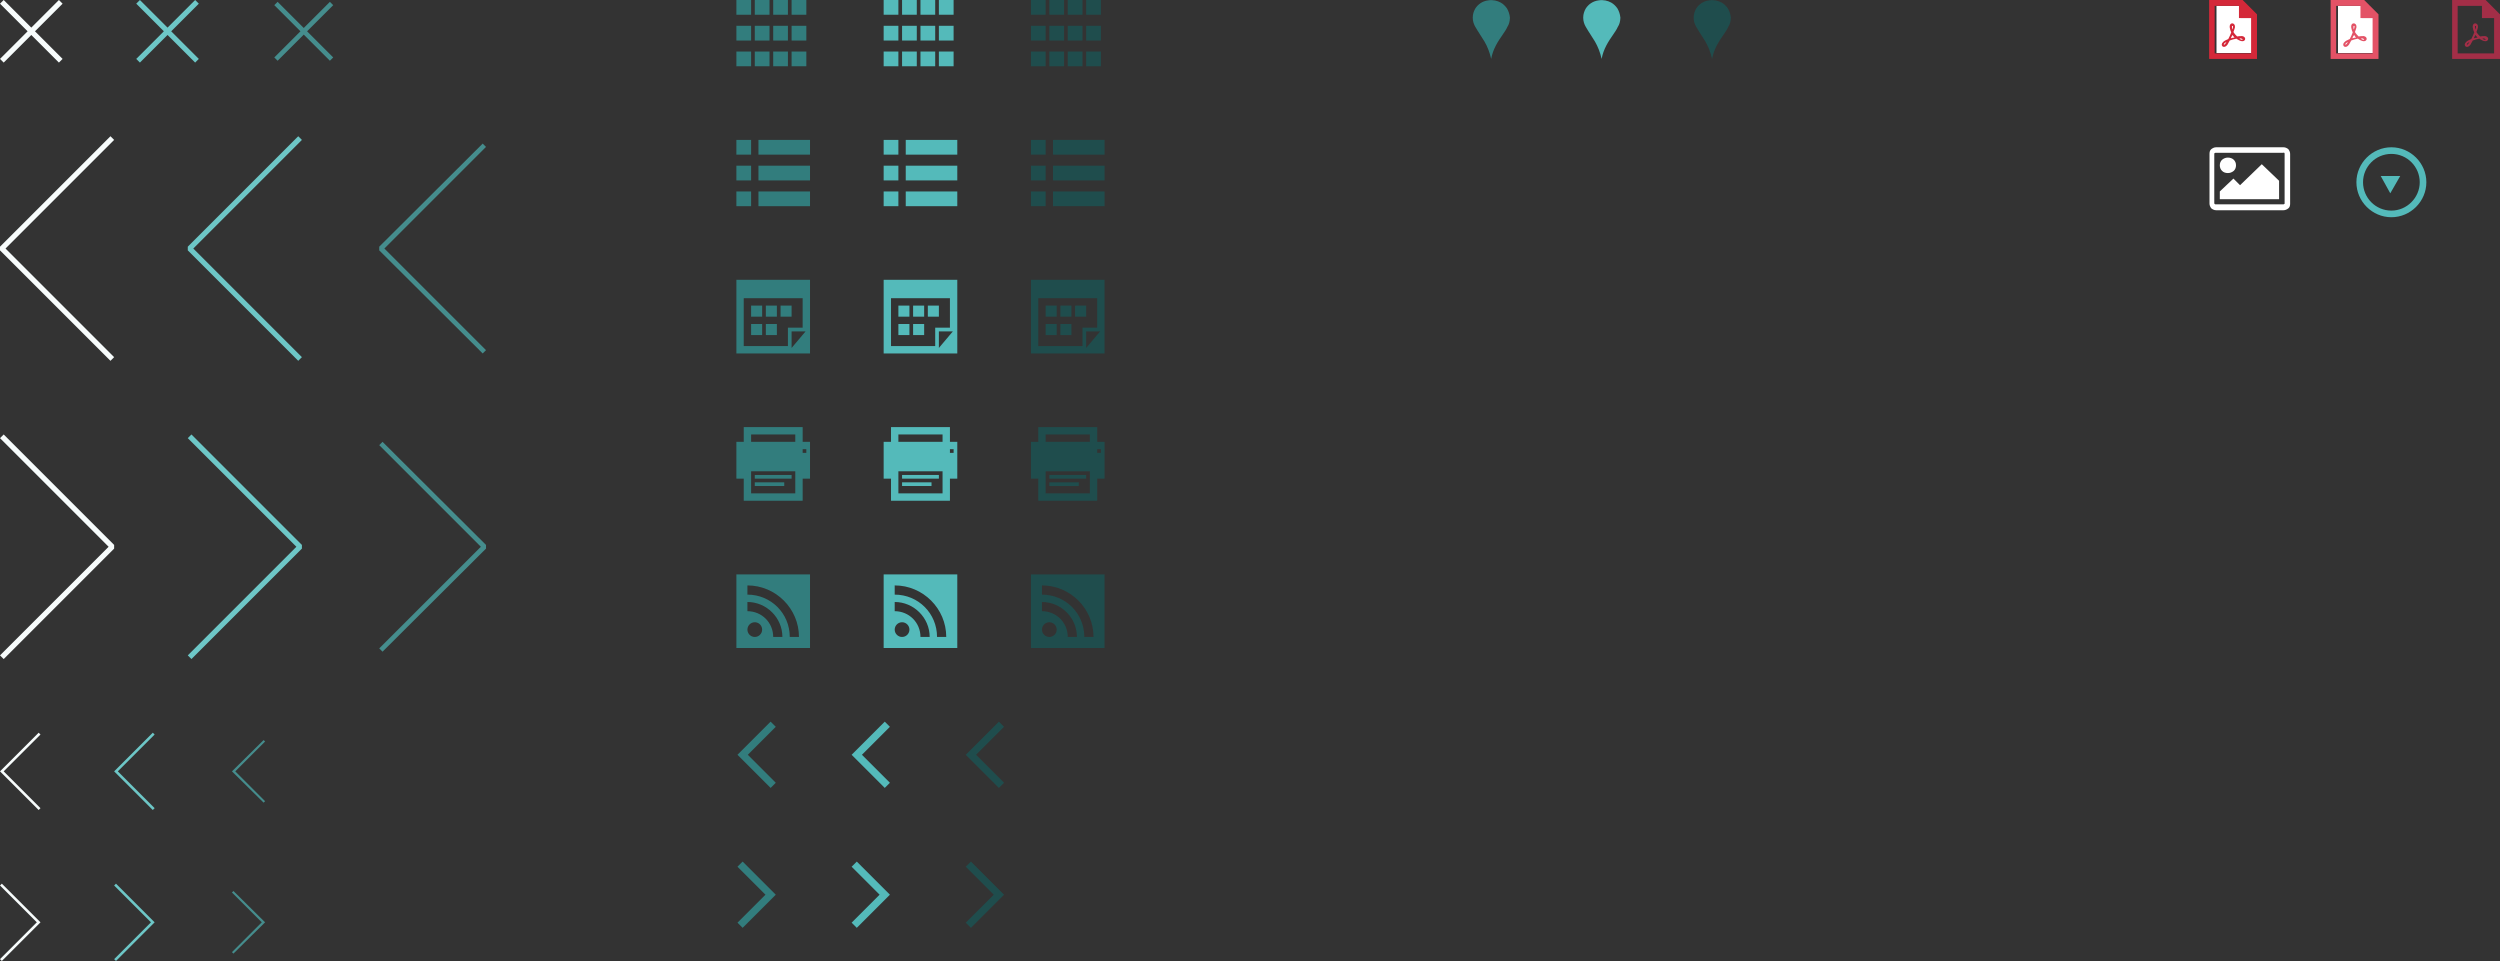 <?xml version="1.0" encoding="utf-8"?>
<!-- Generator: Adobe Illustrator 19.2.1, SVG Export Plug-In . SVG Version: 6.00 Build 0)  -->
<svg version="1.1" xmlns="http://www.w3.org/2000/svg" xmlns:xlink="http://www.w3.org/1999/xlink" x="0px" y="0px" width="679px"
	 height="261px" viewBox="0 0 679 261" style="enable-background:new 0 0 679 261;" xml:space="preserve">
<rect x="0" y="0" width="679" height="261" fill="#333333" stroke="none"/>
<g id="Guides">
</g>
<g id="Elements">
	<polygon style="fill:#6DC7C7;" points="45.5,7.5 38,0 37,1 44.5,8.5 37,16 38,17 45.5,9.5 53,17 54,16 46.5,8.5 54,1 53,0 	"/>
	<polygon style="fill:#F7FCFC;" points="8.5,7.5 1,0 0,1 7.5,8.5 0,16 1,17 8.5,9.5 16,17 17,16 9.5,8.5 17,1 16,0 	"/>
	<polygon style="fill:#458D8D;" points="82.5,7.6 75.4,0.5 74.5,1.4 81.6,8.5 74.5,15.6 75.4,16.5 82.5,9.4 89.6,16.5 90.5,15.6 
		83.4,8.5 90.5,1.4 89.6,0.5 	"/>
	<polygon style="fill:#6DC7C7;" points="82,38 81,37 51,67 51,68 81,98 82,97 52.5,67.5 	"/>
	<polygon style="fill:#F7FCFC;" points="31,38 30,37 0,67 0,68 30,98 31,97 1.5,67.5 	"/>
	<polygon style="fill:#458D8D;" points="132,39.9 131.1,39 103,67 103,68 131.1,96 132,95.1 104.4,67.5 	"/>
	<polygon style="fill:#458D8D;" points="103,176.1 103.9,177 132,149 132,148 103.9,120 103,120.9 130.6,148.5 	"/>
	<polygon style="fill:#6DC7C7;" points="51,178 52,179 82,149 82,148 52,118 51,119 80.5,148.5 	"/>
	<polygon style="fill:#F7FCFC;" points="0,178 1,179 31,149 31,148 1,118 0,119 29.5,148.5 	"/>
	<polygon style="fill:#F7FCFC;" points="11,199.5 10.5,199 0,209.5 10.5,220 11,219.5 1,209.5 	"/>
	<path style="fill:#327D7D;" d="M405,16c-0.4-1.8-1-3.3-1.8-4.7c-0.6-1-1.3-2-1.9-3c-0.2-0.3-0.4-0.7-0.6-1
		c-0.4-0.7-0.7-1.5-0.7-2.5c0-1,0.3-1.8,0.7-2.5c0.7-1.1,1.9-2,3.5-2.2c1.3-0.2,2.5,0.1,3.4,0.6c0.7,0.4,1.2,0.9,1.7,1.6
		c0.4,0.7,0.7,1.5,0.8,2.5c0,0.5-0.1,1-0.2,1.4c-0.1,0.4-0.3,0.8-0.5,1.1c-0.3,0.7-0.8,1.4-1.2,2C406.8,11.3,405.5,13.3,405,16"/>
	<path style="fill:#327D7D;" d="M200,0h4v4h-4V0z M205,4h4V0h-4V4z M210,4h4V0h-4V4z M215,4h4V0h-4V4z M200,11h4V7h-4V11z M205,11h4
		V7h-4V11z M210,11h4V7h-4V11z M215,11h4V7h-4V11z M200,18h4v-4h-4V18z M205,18h4v-4h-4V18z M210,18h4v-4h-4V18z M215,18h4v-4h-4V18
		z"/>
	<path style="fill:#327D7D;" d="M200,38h4v4h-4V38z M200,49h4v-4h-4V49z M200,56h4v-4h-4V56z M206,42h14v-4h-14V42z M206,49h14v-4
		h-14V49z M206,56h14v-4h-14V56z"/>
	<path style="fill:#54BABA;" d="M240,38h4v4h-4V38z M240,49h4v-4h-4V49z M240,56h4v-4h-4V56z M246,42h14v-4h-14V42z M246,49h14v-4
		h-14V49z M246,56h14v-4h-14V56z"/>
	<path style="fill:#54BABA;" d="M240,0h4v4h-4V0z M245,4h4V0h-4V4z M250,4h4V0h-4V4z M255,4h4V0h-4V4z M240,11h4V7h-4V11z M245,11h4
		V7h-4V11z M250,11h4V7h-4V11z M255,11h4V7h-4V11z M240,18h4v-4h-4V18z M245,18h4v-4h-4V18z M250,18h4v-4h-4V18z M255,18h4v-4h-4V18
		z"/>
	<path style="fill:#327D7D;" d="M204,83h3v3h-3V83z M208,86h3v-3h-3V86z M212,86h3v-3h-3V86z M204,91h3v-3h-3V91z M208,91h3v-3h-3
		V91z M220,76v5v8v5v2h-2h-4h-12h-2v-2V81v-5h2h16H220z M214,89h4v-8h-16v13h12V89z M218.8,90H215v4.5L218.8,90z"/>
	<path style="fill:#54BABA;" d="M244,83h3v3h-3V83z M248,86h3v-3h-3V86z M252,86h3v-3h-3V86z M244,91h3v-3h-3V91z M248,91h3v-3h-3
		V91z M260,76v5v8v5v2h-2h-4h-12h-2v-2V81v-5h2h16H260z M254,89h4v-8h-16v13h12V89z M258.8,90H255v4.5L258.8,90z"/>
	<path style="fill:#327D7D;" d="M205,129h10v1h-10V129z M205,132h8v-1h-8V132z M220,120v10h-2v4v2h-2h-12h-2v-2v-4h-2v-10h2v-2v-2h2
		h12h2v2v2H220z M216,128h-12v2v4h12v-4V128z M216,118h-12v2h12V118z M219,122h-1v1h1V122z"/>
	<path style="fill:#54BABA;" d="M245,129h10v1h-10V129z M245,132h8v-1h-8V132z M260,120v10h-2v4v2h-2h-12h-2v-2v-4h-2v-10h2v-2v-2h2
		h12h2v2v2H260z M256,128h-12v2v4h12v-4V128z M256,118h-12v2h12V118z M259,122h-1v1h1V122z"/>
	<g>
		<path style="fill:#327D7D;" d="M200,176h20v-20h-20V176z M205,173c-1.1,0-2-0.9-2-2s0.9-2,2-2s2,0.9,2,2S206.1,173,205,173
			 M210,173c0-3.9-3.1-7-7-7v-2.5c5.2,0,9.5,4.3,9.5,9.5H210z M214.5,173c0-6.4-5.1-11.5-11.5-11.5V159c7.7,0,14,6.3,14,14H214.5z"
			/>
	</g>
	<g>
		<path style="fill:#54BABA;" d="M240,176h20v-20h-20V176z M245,173c-1.1,0-2-0.9-2-2s0.9-2,2-2s2,0.9,2,2S246.1,173,245,173
			 M250,173c0-3.9-3.1-7-7-7v-2.5c5.2,0,9.5,4.3,9.5,9.5H250z M254.5,173c0-6.4-5.1-11.5-11.5-11.5V159c7.7,0,14,6.3,14,14H254.5z"
			/>
	</g>
	<polygon style="fill:#FFFFFF;" points="641.6,1.6 641.6,4.9 644.9,4.9 644.9,14.4 635,14.4 635,1.6 	"/>
	<polygon style="fill:#FFFFFF;" points="608.6,1.6 608.6,4.9 612,4.9 612,14.4 602,14.4 602,1.6 	"/>
	<path id="pdf-file-4-icon_4_" style="fill:#D42839;" d="M608.1,1.6v3.3h3.3v9.6h-9.9V1.6H608.1z M609.1,0H600v16h13V3.9L609.1,0z
		 M604.7,11.4c-0.2,0.1-0.5,0.3-0.6,0.4c-0.2,0.3-0.1,0.5,0.2,0.2C604.4,11.9,604.6,11.6,604.7,11.4z M608.2,10.5
		c0.2,0.1,0.4,0.3,0.7,0.3c0.3,0,0.3-0.2-0.1-0.3C608.7,10.4,608.5,10.4,608.2,10.5z M605.9,10.4c0.3-0.1,0.8-0.2,1-0.2
		c0,0-0.4-0.4-0.5-0.7C606.2,9.7,605.9,10.3,605.9,10.4z M606.2,7.2c0,0.2,0,0.6,0.1,0.8c0.1-0.2,0.2-0.6,0.2-0.9
		C606.4,7,606.2,7,606.2,7.2z M603.8,11.4c0.3-0.3,0.7-0.5,1.4-0.8c0.3-0.6,0.6-1.2,0.8-1.8c-0.2-0.4-0.3-0.8-0.4-1.3
		c-0.2-1.6,1.6-1.5,1.4,0c-0.1,0.3-0.2,0.7-0.4,1.2c0.3,0.5,0.7,0.9,1,1.2c0.4-0.1,1-0.1,1.4-0.1c1.1,0.2,1,1.4,0,1.4
		c-0.5,0-1.2-0.4-1.6-0.7c-0.6,0.1-1.3,0.3-1.8,0.5c-0.2,0.3-0.4,0.8-0.6,1.1C604,13.5,602.8,12.3,603.8,11.4z"/>
	<path id="pdf-file-4-icon_1_" style="fill:#E35266;" d="M641.1,1.6v3.3h3.3v9.6h-9.9V1.6H641.1z M642.1,0H633v16h13V3.9L642.1,0z
		 M636.8,11.4c0.3-0.3,0.7-0.5,1.4-0.8c0.3-0.6,0.6-1.2,0.8-1.8c-0.2-0.4-0.3-0.8-0.4-1.3c-0.2-1.6,1.6-1.5,1.4,0
		c-0.1,0.3-0.2,0.7-0.4,1.2c0.3,0.5,0.7,0.9,1,1.2c0.4-0.1,1-0.1,1.4-0.1c1.1,0.2,1,1.4,0,1.4c-0.5,0-1.2-0.4-1.6-0.7
		c-0.6,0.1-1.3,0.3-1.8,0.5c-0.2,0.3-0.4,0.8-0.6,1.1C637,13.5,635.8,12.3,636.8,11.4z M637.7,11.4c-0.2,0.1-0.5,0.3-0.6,0.4
		c-0.2,0.3-0.1,0.5,0.2,0.2C637.4,11.9,637.6,11.6,637.7,11.4z M641.2,10.5c0.2,0.1,0.4,0.3,0.7,0.3c0.3,0,0.3-0.2-0.1-0.3
		C641.7,10.4,641.5,10.4,641.2,10.5z M638.9,10.4c0.3-0.1,0.8-0.2,1-0.2c0,0-0.4-0.4-0.5-0.7C639.2,9.7,638.9,10.3,638.9,10.4z
		 M639.2,7.2c0,0.2,0,0.6,0.1,0.8c0.1-0.2,0.2-0.6,0.2-0.9C639.4,7,639.2,7,639.2,7.2z"/>
	<polygon style="fill:#6DC7C7;" points="42,199.5 41.5,199 31,209.5 41.5,220 42,219.5 32,209.5 	"/>
	<polygon style="fill:#458D8D;" points="72,201.4 71.6,201 63,209.5 71.6,218 72,217.6 63.9,209.5 	"/>
	<polygon style="fill:#458D8D;" points="63,258.6 63.4,259 72,250.5 63.4,242 63,242.4 71.1,250.5 	"/>
	<polygon style="fill:#6DC7C7;" points="31,260.5 31.5,261 42,250.5 31.5,240 31,240.5 41,250.5 	"/>
	<polygon style="fill:#F7FCFC;" points="0,260.5 0.5,261 11,250.5 0.5,240 0,240.5 10,250.5 	"/>
	<path style="fill:#1F4D4D;" d="M280,38h4v4h-4V38z M280,49h4v-4h-4V49z M280,56h4v-4h-4V56z M286,42h14v-4h-14V42z M286,49h14v-4
		h-14V49z M286,56h14v-4h-14V56z"/>
	<path style="fill:#1F4D4D;" d="M280,0h4v4h-4V0z M285,4h4V0h-4V4z M290,4h4V0h-4V4z M295,4h4V0h-4V4z M280,11h4V7h-4V11z M285,11h4
		V7h-4V11z M290,11h4V7h-4V11z M295,11h4V7h-4V11z M280,18h4v-4h-4V18z M285,18h4v-4h-4V18z M290,18h4v-4h-4V18z M295,18h4v-4h-4V18
		z"/>
	<path style="fill:#1F4D4D;" d="M284,83h3v3h-3V83z M288,86h3v-3h-3V86z M292,86h3v-3h-3V86z M284,91h3v-3h-3V91z M288,91h3v-3h-3
		V91z M300,76v5v8v5v2h-2h-4h-12h-2v-2V81v-5h2h16H300z M294,89h4v-8h-16v13h12V89z M298.8,90H295v4.5L298.8,90z"/>
	<path style="fill:#1F4D4D;" d="M285,129h10v1h-10V129z M285,132h8v-1h-8V132z M300,120v10h-2v4v2h-2h-12h-2v-2v-4h-2v-10h2v-2v-2h2
		h12h2v2v2H300z M296,128h-12v2v4h12v-4V128z M296,118h-12v2h12V118z M299,122h-1v1h1V122z"/>
	<g>
		<path style="fill:#1F4D4D;" d="M280,176h20v-20h-20V176z M285,173c-1.1,0-2-0.9-2-2s0.9-2,2-2s2,0.9,2,2S286.1,173,285,173
			 M290,173c0-3.9-3.1-7-7-7v-2.5c5.2,0,9.5,4.3,9.5,9.5H290z M294.5,173c0-6.4-5.1-11.5-11.5-11.5V159c7.7,0,14,6.3,14,14H294.5z"
			/>
	</g>
	<path style="fill:#54BABA;" d="M435,16c-0.4-1.8-1-3.3-1.8-4.7c-0.6-1-1.3-2-1.9-3c-0.2-0.3-0.4-0.7-0.6-1
		c-0.4-0.7-0.7-1.5-0.7-2.5c0-1,0.3-1.8,0.7-2.5c0.7-1.1,1.9-2,3.5-2.2c1.3-0.2,2.5,0.1,3.4,0.6c0.7,0.4,1.2,0.9,1.7,1.6
		c0.4,0.7,0.7,1.5,0.8,2.5c0,0.5-0.1,1-0.2,1.4c-0.1,0.4-0.3,0.8-0.5,1.1c-0.3,0.7-0.8,1.4-1.2,2C436.8,11.3,435.5,13.3,435,16"/>
	<path style="fill:#1F4D4D;" d="M465,16c-0.4-1.8-1-3.3-1.8-4.7c-0.6-1-1.3-2-1.9-3c-0.2-0.3-0.4-0.7-0.6-1
		c-0.4-0.7-0.7-1.5-0.7-2.5c0-1,0.3-1.8,0.7-2.5c0.7-1.1,1.9-2,3.5-2.2c1.3-0.2,2.5,0.1,3.4,0.6c0.7,0.4,1.2,0.9,1.7,1.6
		c0.4,0.7,0.7,1.5,0.8,2.5c0,0.5-0.1,1-0.2,1.4c-0.1,0.4-0.3,0.8-0.5,1.1c-0.3,0.7-0.8,1.4-1.2,2C466.8,11.3,465.5,13.3,465,16"/>
	<path id="pdf-file-4-icon_2_" style="fill:#A32E47;" d="M674.1,1.6v3.3h3.3v9.6h-9.9V1.6H674.1z M675.1,0H666v16h13V3.9L675.1,0z
		 M669.8,11.4c0.3-0.3,0.7-0.5,1.4-0.8c0.3-0.6,0.6-1.2,0.8-1.8c-0.2-0.4-0.3-0.8-0.4-1.3c-0.2-1.6,1.6-1.5,1.4,0
		c-0.1,0.3-0.2,0.7-0.4,1.2c0.3,0.5,0.7,0.9,1,1.2c0.4-0.1,1-0.1,1.4-0.1c1.1,0.2,1,1.4,0,1.4c-0.5,0-1.2-0.4-1.6-0.7
		c-0.6,0.1-1.3,0.3-1.8,0.5c-0.2,0.3-0.4,0.8-0.6,1.1C670,13.5,668.8,12.3,669.8,11.4z M670.7,11.4c-0.2,0.1-0.5,0.3-0.6,0.4
		c-0.2,0.3-0.1,0.5,0.2,0.2C670.4,11.9,670.6,11.6,670.7,11.4z M674.2,10.5c0.2,0.1,0.4,0.3,0.7,0.3c0.3,0,0.3-0.2-0.1-0.3
		C674.7,10.4,674.5,10.4,674.2,10.5z M671.9,10.4c0.3-0.1,0.8-0.2,1-0.2c0,0-0.4-0.4-0.5-0.7C672.2,9.7,671.9,10.3,671.9,10.4z
		 M672.2,7.2c0,0.2,0,0.6,0.1,0.8c0.1-0.2,0.2-0.6,0.2-0.9C672.4,7,672.2,7,672.2,7.2z"/>
	<polygon style="fill:#327D7D;" points="210.7,212.6 203.1,205 210.7,197.4 209.3,196 200.3,205 209.3,214 	"/>
	<polygon style="fill:#54BABA;" points="241.7,212.6 234.1,205 241.7,197.4 240.3,196 231.3,205 240.3,214 	"/>
	<polygon style="fill:#1F4D4D;" points="272.7,212.6 265.1,205 272.7,197.4 271.3,196 262.3,205 271.3,214 	"/>
	<polygon style="fill:#327D7D;" points="200.3,235.4 207.9,243 200.3,250.6 201.7,252 210.7,243 201.7,234 	"/>
	<polygon style="fill:#54BABA;" points="231.3,235.4 238.9,243 231.3,250.6 232.7,252 241.7,243 232.7,234 	"/>
	<polygon style="fill:#1F4D4D;" points="262.3,235.4 269.9,243 262.3,250.6 263.7,252 272.7,243 263.7,234 	"/>
	<path style="fill:#FFFFFF;" d="M605.1,42.8c-0.6,0-1.1,0.2-1.6,0.6c-0.4,0.4-0.6,0.9-0.6,1.5c0,0.6,0.2,1.1,0.6,1.5
		c0.4,0.4,0.9,0.6,1.6,0.6c0.6,0,1.1-0.2,1.6-0.6c0.4-0.4,0.6-0.9,0.6-1.5c0-0.6-0.2-1.1-0.6-1.5C606.3,43,605.7,42.8,605.1,42.8z
		 M614.3,44.6l-5.9,5.7l-1.8-1.8l-3.7,3.5v2.1h16.1v-5L614.3,44.6z M620.4,41.5c0.1,0.1,0.1,0.2,0.1,0.2v13.5c0,0.1,0,0.2-0.1,0.2
		c-0.1,0.1-0.2,0.1-0.3,0.1h-18.3c-0.1,0-0.2,0-0.3-0.1c-0.1-0.1-0.1-0.2-0.1-0.2V41.8c0-0.1,0-0.2,0.1-0.2c0.1-0.1,0.2-0.1,0.3-0.1
		h18.3C620.3,41.4,620.4,41.5,620.4,41.5z M621.5,40.5c-0.4-0.3-0.8-0.5-1.3-0.5h-18.3c-0.5,0-0.9,0.2-1.3,0.5
		c-0.4,0.3-0.5,0.8-0.5,1.3v13.5c0,0.5,0.2,0.9,0.5,1.3c0.4,0.3,0.8,0.5,1.3,0.5h18.3c0.5,0,0.9-0.2,1.3-0.5
		c0.4-0.3,0.5-0.8,0.5-1.3V41.8C622,41.3,621.8,40.9,621.5,40.5z"/>
	<path id="down_5_" style="fill:#54BABA;" d="M649.5,40c-5.2,0-9.5,4.3-9.5,9.5s4.3,9.5,9.5,9.5s9.5-4.3,9.5-9.5S654.7,40,649.5,40z
		 M649.5,41.8c4.3,0,7.7,3.5,7.7,7.7s-3.5,7.7-7.7,7.7c-4.3,0-7.7-3.5-7.7-7.7S645.2,41.8,649.5,41.8z M649.2,52.5l2.7-4.7h-5.3
		L649.2,52.5"/>
</g>
</svg>
